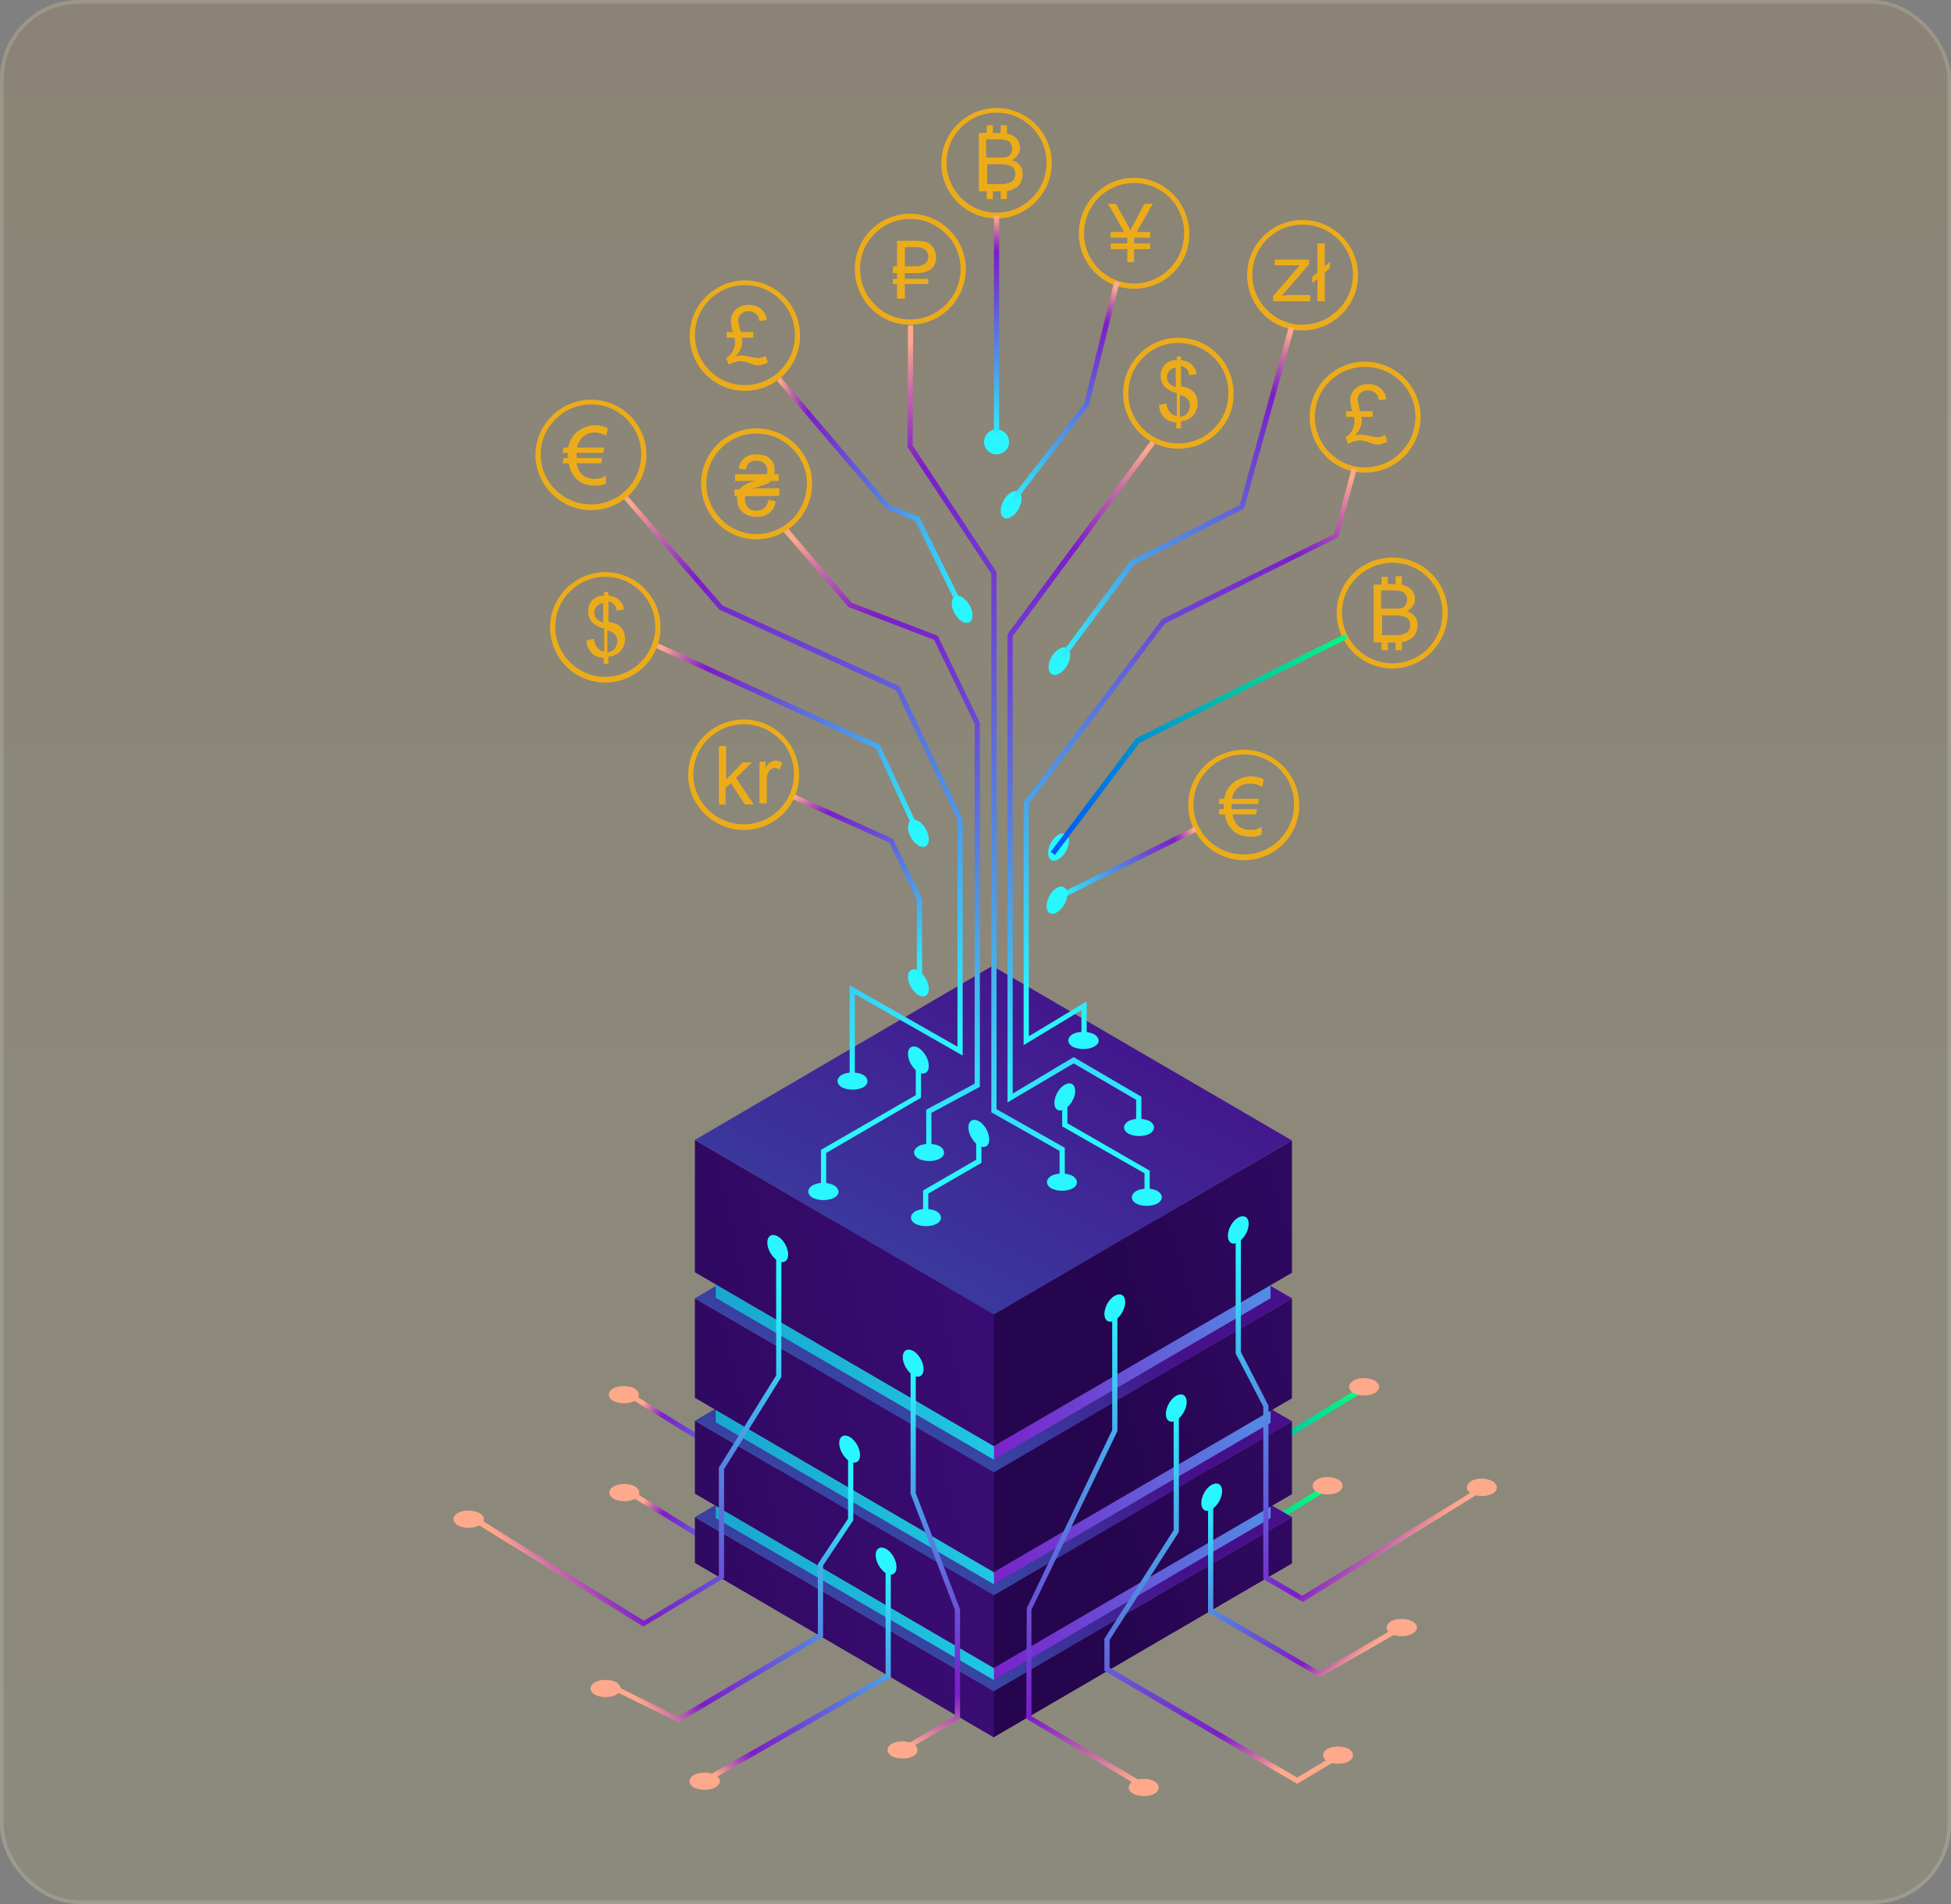 <svg width="542" height="529" viewBox="0 0 542 529" fill="none" xmlns="http://www.w3.org/2000/svg">
<rect x="0" y="0" width="542" height="529" fill="#808080" stroke="none"/>
<rect width="542" height="529" rx="22" fill="url(#paint0_linear_1246_1710)" fill-opacity="0.1"/>
<rect x="0.5" y="0.5" width="541" height="528" rx="21.5" stroke="white" stroke-opacity="0.15"/>
<path d="M329.238 417.01L318.383 410.642V362.736L310.567 347.973V313.672H312.015V347.539L319.83 362.446V409.773L329.238 415.273L377.288 385.748L378.157 387.051L329.238 417.01Z" fill="url(#paint1_linear_1246_1710)"/>
<path d="M381.92 387.051C380.328 387.919 377.723 387.919 375.986 387.051C374.394 386.038 374.394 384.591 375.986 383.578C377.578 382.564 380.183 382.709 381.92 383.578C383.512 384.591 383.512 386.038 381.92 387.051Z" fill="#FFA98C"/>
<path d="M319.107 444.509L308.252 438.141V390.235L300.437 375.472V341.171H301.884V375.038L309.699 389.945V437.272L319.107 442.772L367.157 413.247L368.026 414.55L319.107 444.509Z" fill="url(#paint2_linear_1246_1710)"/>
<path d="M371.789 414.55C370.197 415.418 367.592 415.418 365.855 414.55C364.263 413.537 364.263 412.089 365.855 411.076C367.447 410.063 370.052 410.208 371.789 411.076C373.381 412.089 373.381 413.537 371.789 414.55Z" fill="#FFA98C"/>
<path d="M221.848 417.444L221.413 417.155L175.1 388.498L175.823 387.34L221.848 415.707L242.834 403.116V373.301L258.754 347.684V313.672H260.201V348.118L244.281 373.735V403.984L221.848 417.444Z" fill="url(#paint3_linear_1246_1710)"/>
<path d="M176.258 389.222C174.666 390.09 172.061 390.09 170.324 389.222C168.732 388.209 168.732 386.761 170.324 385.748C171.916 384.88 174.521 384.88 176.258 385.748C177.85 386.761 177.85 388.353 176.258 389.222Z" fill="#FFA98C"/>
<path d="M221.992 444.509L221.703 444.364L175.244 415.708L175.968 414.405L221.992 442.917L242.978 430.326V400.511L258.898 374.749V340.882H260.346V375.183L244.425 400.945V431.049L221.992 444.509Z" fill="url(#paint4_linear_1246_1710)"/>
<path d="M176.402 416.432C174.81 417.3 172.205 417.3 170.468 416.432C168.876 415.418 168.876 413.971 170.468 412.958C172.06 412.09 174.666 412.09 176.402 412.958C177.994 413.971 177.994 415.418 176.402 416.432Z" fill="#FFA98C"/>
<path d="M275.978 469.836V482.718L358.908 434.377V421.496L275.978 469.836Z" fill="url(#paint5_linear_1246_1710)"/>
<path d="M276.122 469.836V482.718L193.047 434.233V421.496L276.122 469.836Z" fill="url(#paint6_linear_1246_1710)"/>
<path d="M193.047 421.497L276.122 469.837L358.908 421.497L275.688 373.157L193.047 421.497Z" fill="url(#paint7_linear_1246_1710)"/>
<path d="M275.978 453.193V466.798L352.974 421.787V408.327L275.978 453.193Z" fill="url(#paint8_linear_1246_1710)"/>
<path d="M276.122 453.193V466.798L198.836 421.786V408.182L276.122 453.193Z" fill="url(#paint9_linear_1246_1710)"/>
<path d="M275.978 443.206V463.469L358.908 415.129V394.866L275.978 443.206Z" fill="url(#paint10_linear_1246_1710)"/>
<path d="M276.122 443.206V463.469L193.047 414.984V394.721L276.122 443.206Z" fill="url(#paint11_linear_1246_1710)"/>
<path d="M193.047 394.722L276.122 443.206L358.908 394.866L275.688 346.382L193.047 394.722Z" fill="url(#paint12_linear_1246_1710)"/>
<path d="M275.978 426.562V440.167L352.974 395.3V381.696L275.978 426.562Z" fill="url(#paint13_linear_1246_1710)"/>
<path d="M276.122 426.562V440.167L198.836 395.156V381.551L276.122 426.562Z" fill="url(#paint14_linear_1246_1710)"/>
<path d="M275.978 409.05V436.838L358.908 388.498V360.71L275.978 409.05Z" fill="url(#paint15_linear_1246_1710)"/>
<path d="M276.122 409.05V436.838L193.047 388.353V360.71L276.122 409.05Z" fill="url(#paint16_linear_1246_1710)"/>
<path d="M193.047 360.71L276.122 409.05L358.908 360.71L275.688 312.37L193.047 360.71Z" fill="url(#paint17_linear_1246_1710)"/>
<path d="M275.978 392.117V405.577L352.974 360.71V347.25L275.978 392.117Z" fill="url(#paint18_linear_1246_1710)"/>
<path d="M276.122 392.116V405.576L198.836 360.565V347.105L276.122 392.116Z" fill="url(#paint19_linear_1246_1710)"/>
<path d="M275.978 365.197V401.814L358.908 353.618V316.857L275.978 365.197Z" fill="url(#paint20_linear_1246_1710)"/>
<path d="M276.122 365.197V401.813L193.047 353.473V316.712L276.122 365.197Z" fill="url(#paint21_linear_1246_1710)"/>
<path d="M193.047 316.712L276.122 365.197L358.908 316.857L275.688 268.372L193.047 316.712Z" fill="url(#paint22_linear_1246_1710)"/>
<path d="M218.953 348.552C218.953 350.434 217.651 351.158 216.059 350.289C214.467 349.276 213.164 347.105 213.164 345.224C213.164 343.342 214.467 342.618 216.059 343.487C217.651 344.355 218.953 346.671 218.953 348.552Z" fill="#2AF6FF"/>
<path d="M312.594 361.723C312.594 363.604 311.291 365.92 309.699 366.788C308.107 367.801 306.805 366.933 306.805 365.052C306.805 363.17 308.107 360.854 309.699 359.986C311.291 359.118 312.594 359.841 312.594 361.723Z" fill="#2AF6FF"/>
<path d="M339.514 414.26C339.514 416.142 338.211 418.458 336.619 419.326C335.027 420.339 333.725 419.471 333.725 417.589C333.725 415.708 335.027 413.392 336.619 412.524C338.211 411.655 339.514 412.379 339.514 414.26Z" fill="#2AF6FF"/>
<path d="M315.489 495.744L285.096 477.508L285.24 446.825L308.976 397.327V363.46H310.424V397.761L310.279 397.906L286.543 447.259V476.784L316.213 494.441L315.489 495.744Z" fill="url(#paint23_linear_1246_1710)"/>
<path d="M329.672 389.511C329.672 391.393 328.369 393.708 326.777 394.577C325.185 395.59 323.883 394.722 323.883 392.84C323.883 390.959 325.185 388.643 326.777 387.775C328.369 386.906 329.672 387.63 329.672 389.511Z" fill="#2AF6FF"/>
<path d="M360.355 495.599L306.805 464.192V455.219L306.949 455.074L326.054 425.115V391.248H327.501V425.549L327.356 425.839L308.252 455.653V463.324L360.355 493.862L370.052 488.073L370.776 489.375L360.355 495.599Z" fill="url(#paint24_linear_1246_1710)"/>
<path d="M178.718 451.891L178.428 451.746L131.97 423.089L132.838 421.787L178.862 450.299L199.704 437.707V407.748L215.624 382.13V348.263H217.071V382.565L201.151 408.182V438.431L178.718 451.891Z" fill="url(#paint25_linear_1246_1710)"/>
<path d="M133.128 423.812C131.536 424.681 128.931 424.681 127.194 423.812C125.602 422.799 125.602 421.352 127.194 420.339C128.786 419.47 131.391 419.47 133.128 420.339C134.865 421.352 134.865 422.799 133.128 423.812Z" fill="#FFA98C"/>
<path d="M238.926 404.274C238.926 406.155 237.623 406.879 236.031 406.011C234.439 404.997 233.137 402.826 233.137 400.945C233.137 399.063 234.439 398.34 236.031 399.208C237.623 400.077 238.926 402.392 238.926 404.274Z" fill="#2AF6FF"/>
<path d="M188.56 478.521L170.469 469.693L171.048 468.39L188.415 476.929L227.203 453.917V434.523L235.598 421.931V403.985H237.045V422.366L228.65 434.957V454.785L228.361 454.93L188.56 478.521Z" fill="url(#paint26_linear_1246_1710)"/>
<path d="M171.192 470.85C169.6 471.718 166.995 471.718 165.258 470.85C163.666 469.837 163.666 468.389 165.258 467.376C166.851 466.508 169.456 466.508 171.192 467.376C172.784 468.389 172.784 469.837 171.192 470.85Z" fill="#FFA98C"/>
<path d="M256.583 380.393C256.583 382.275 255.281 382.998 253.689 382.13C252.097 381.117 250.794 378.946 250.794 377.064C250.794 375.183 252.097 374.459 253.689 375.328C255.281 376.196 256.583 378.512 256.583 380.393Z" fill="#2AF6FF"/>
<path d="M249.057 435.391C249.057 437.272 247.754 437.996 246.162 437.128C244.57 436.115 243.268 433.944 243.268 432.062C243.268 430.181 244.57 429.457 246.162 430.325C247.754 431.194 249.057 433.509 249.057 435.391Z" fill="#2AF6FF"/>
<path d="M251.518 486.481L250.649 485.323L265.267 476.784V447.259L252.965 414.984V380.828H254.412V414.84L266.715 447.114V477.508L251.518 486.481Z" fill="url(#paint27_linear_1246_1710)"/>
<path d="M253.689 487.928C252.097 488.797 249.491 488.797 247.755 487.928C246.163 486.915 246.163 485.468 247.755 484.455C249.347 483.586 251.952 483.586 253.689 484.455C255.281 485.468 255.281 487.06 253.689 487.928Z" fill="#FFA98C"/>
<path d="M196.521 495.165L195.797 493.862L246.018 465.206V435.536H247.466V465.929L247.176 466.219L196.521 495.165Z" fill="url(#paint28_linear_1246_1710)"/>
<path d="M198.691 496.612C197.099 497.481 194.494 497.481 192.758 496.612C191.165 495.599 191.165 494.152 192.758 493.139C194.35 492.27 196.955 492.27 198.691 493.139C200.428 494.152 200.428 495.599 198.691 496.612Z" fill="#FFA98C"/>
<path d="M320.699 498.349C319.107 499.217 316.502 499.217 314.765 498.349C313.173 497.335 313.173 495.888 314.765 494.875C316.357 494.007 318.963 494.007 320.699 494.875C322.291 495.888 322.291 497.48 320.699 498.349Z" fill="#FFA98C"/>
<path d="M392.341 453.917C390.749 454.785 388.144 454.785 386.407 453.917C384.815 452.904 384.815 451.457 386.407 450.443C387.999 449.575 390.604 449.575 392.341 450.443C394.078 451.457 394.078 452.904 392.341 453.917Z" fill="#FFA98C"/>
<path d="M374.684 489.376C373.092 490.244 370.486 490.244 368.75 489.376C367.158 488.363 367.158 486.915 368.75 485.902C370.342 485.034 372.947 485.034 374.684 485.902C376.276 486.915 376.276 488.363 374.684 489.376Z" fill="#FFA98C"/>
<path d="M346.896 340.013C346.896 341.895 345.593 344.21 344.001 345.079C342.409 346.092 341.106 345.223 341.106 343.342C341.106 341.46 342.409 339.145 344.001 338.276C345.593 337.408 346.896 338.132 346.896 340.013Z" fill="#2AF6FF"/>
<path d="M361.948 445.088L350.948 438.72V390.814L343.277 376.052V341.751H344.725V375.618L352.395 390.525V437.852L361.803 443.352L409.998 413.826L410.722 414.984L361.948 445.088Z" fill="url(#paint29_linear_1246_1710)"/>
<path d="M414.629 414.984C413.037 415.852 410.432 415.852 408.695 414.984C407.103 413.971 407.103 412.523 408.695 411.51C410.287 410.497 412.892 410.642 414.629 411.51C416.221 412.523 416.221 414.115 414.629 414.984Z" fill="#FFA98C"/>
<path d="M389.012 453.193L388.288 451.89L366.579 464.337L337.054 447.114V417.589H335.606V447.983L366.289 465.785H367.013L389.012 453.193Z" fill="url(#paint30_linear_1246_1710)"/>
<path d="M295.805 328.724H294.358V319.751L275.398 309.041V159.389L252.097 124.22L252.241 90.353H253.689L253.544 123.786L276.846 158.955V308.173L295.805 318.883V328.724Z" fill="url(#paint31_linear_1246_1710)"/>
<path d="M317.081 312.804H315.633V305.567L298.266 295.436L279.885 306.291V176.323L280.029 176.033L319.686 122.483L320.844 123.351L281.332 176.757V303.83L298.266 293.699L317.081 304.699V312.804Z" fill="url(#paint32_linear_1246_1710)"/>
<path d="M237.478 300.212H236.031V273.727L265.99 290.805V227.702L248.912 191.809L199.848 169.376L199.704 169.231L172.35 137.535L173.363 136.667L200.717 168.218L249.925 190.651L267.438 227.558V293.265L237.478 276.187V300.212Z" fill="url(#paint33_linear_1246_1710)"/>
<path d="M254.122 231.175L243.412 208.018L182.336 180.085L182.915 178.783L244.425 206.861L255.425 230.596L254.122 231.175Z" fill="url(#paint34_linear_1246_1710)"/>
<path d="M258.755 319.751H257.307V308.317L270.767 301.08V201.071L259.478 177.77L235.742 168.652L217.217 147.232L218.375 146.218L236.611 167.494L260.491 176.612L272.214 200.782V301.949L258.755 309.185V319.751Z" fill="url(#paint35_linear_1246_1710)"/>
<path d="M267.438 171.257L254.268 144.772L246.308 141.443L215.914 105.839L216.927 104.826L247.176 140.285L255.426 143.614L268.741 170.679L267.438 171.257Z" fill="url(#paint36_linear_1246_1710)"/>
<path d="M276.846 126.246C278.764 126.246 280.319 124.691 280.319 122.773C280.319 120.854 278.764 119.299 276.846 119.299C274.927 119.299 273.372 120.854 273.372 122.773C273.372 124.691 274.927 126.246 276.846 126.246Z" fill="#2AF6FF"/>
<path d="M345.593 238.991C337.053 238.991 330.106 232.044 330.106 223.65C330.106 215.111 337.053 208.308 345.593 208.308C354.132 208.308 360.934 215.256 360.934 223.65C361.079 232.044 354.132 238.991 345.593 238.991ZM345.593 209.611C337.922 209.611 331.554 215.834 331.554 223.505C331.554 231.176 337.777 237.399 345.593 237.399C353.263 237.399 359.487 231.176 359.487 223.505C359.631 215.834 353.263 209.611 345.593 209.611Z" fill="#ECAC1A"/>
<path d="M206.651 230.597C198.112 230.597 191.165 223.65 191.165 215.255C191.165 206.716 198.112 199.914 206.651 199.914C215.19 199.914 221.993 206.861 221.993 215.255C222.137 223.65 215.19 230.597 206.651 230.597ZM206.651 201.216C198.981 201.216 192.612 207.44 192.612 215.11C192.612 222.781 198.836 229.005 206.651 229.005C214.322 229.005 220.545 222.781 220.545 215.11C220.69 207.44 214.322 201.216 206.651 201.216Z" fill="#ECAC1A"/>
<path d="M164.245 141.732C155.706 141.732 148.759 134.785 148.759 126.391C148.759 117.996 155.706 111.049 164.245 111.049C172.784 111.049 179.586 117.996 179.586 126.391C179.586 134.785 172.784 141.732 164.245 141.732ZM164.245 112.352C156.574 112.352 150.206 118.575 150.206 126.246C150.206 133.917 156.429 140.14 164.245 140.14C171.916 140.14 178.139 133.917 178.139 126.246C178.139 118.575 171.916 112.352 164.245 112.352Z" fill="#ECAC1A"/>
<path d="M210.125 149.837C201.586 149.837 194.783 142.89 194.783 134.351C194.783 125.812 201.73 119.009 210.125 119.009C218.664 119.009 225.611 125.956 225.611 134.351C225.611 142.89 218.664 149.837 210.125 149.837ZM210.125 120.457C202.454 120.457 196.231 126.68 196.231 134.351C196.231 142.022 202.454 148.39 210.125 148.39C217.795 148.39 224.164 142.166 224.164 134.351C224.164 126.68 217.795 120.457 210.125 120.457Z" fill="#ECAC1A"/>
<path d="M168.153 189.638C159.614 189.638 152.812 182.691 152.812 174.297C152.812 165.902 159.759 158.955 168.153 158.955C176.692 158.955 183.494 165.902 183.494 174.297C183.494 182.691 176.692 189.638 168.153 189.638ZM168.153 160.258C160.482 160.258 154.259 166.481 154.259 174.152C154.259 181.823 160.482 188.046 168.153 188.046C175.824 188.046 182.047 181.823 182.047 174.152C182.047 166.481 175.824 160.258 168.153 160.258Z" fill="#ECAC1A"/>
<path d="M206.941 108.589C198.402 108.589 191.6 101.642 191.6 93.248C191.6 84.853 198.547 77.906 206.941 77.906C215.48 77.906 222.282 84.853 222.282 93.248C222.282 101.642 215.48 108.589 206.941 108.589ZM206.941 79.209C199.27 79.209 193.047 85.432 193.047 93.103C193.047 100.773 199.27 106.997 206.941 106.997C214.612 106.997 220.835 100.773 220.835 93.103C220.835 85.432 214.612 79.209 206.941 79.209Z" fill="#ECAC1A"/>
<path d="M252.82 90.208C244.281 90.208 237.479 83.261 237.479 74.722C237.479 66.182 244.426 59.38 252.82 59.38C261.359 59.38 268.306 66.327 268.306 74.722C268.306 83.261 261.359 90.208 252.82 90.208ZM252.82 60.827C245.149 60.827 238.926 67.051 238.926 74.722C238.926 82.392 245.149 88.76 252.82 88.76C260.491 88.76 266.859 82.537 266.859 74.722C266.859 67.051 260.491 60.827 252.82 60.827Z" fill="#ECAC1A"/>
<path d="M276.845 60.683C268.306 60.683 261.504 53.736 261.504 45.341C261.504 36.947 268.451 30 276.845 30C285.384 30 292.187 36.947 292.187 45.341C292.187 53.736 285.24 60.683 276.845 60.683ZM276.845 31.303C269.175 31.303 262.951 37.526 262.951 45.197C262.951 52.867 269.175 59.091 276.845 59.091C284.516 59.091 290.74 52.867 290.74 45.197C290.74 37.526 284.516 31.303 276.845 31.303Z" fill="#ECAC1A"/>
<path d="M315.054 80.221C306.515 80.221 299.713 73.274 299.713 64.88C299.713 56.341 306.66 49.394 315.054 49.394C323.449 49.394 330.396 56.341 330.396 64.88C330.54 73.419 323.593 80.221 315.054 80.221ZM315.054 50.841C307.384 50.841 301.16 57.065 301.16 64.88C301.16 72.551 307.384 78.774 315.054 78.774C322.725 78.774 328.949 72.551 328.949 64.88C329.093 57.209 322.87 50.841 315.054 50.841Z" fill="#ECAC1A"/>
<path d="M327.356 124.654C318.817 124.654 312.015 117.707 312.015 109.313C312.015 100.773 318.962 93.826 327.356 93.826C335.895 93.826 342.698 100.773 342.698 109.313C342.842 117.707 335.895 124.654 327.356 124.654ZM327.356 95.274C319.685 95.274 313.462 101.497 313.462 109.313C313.462 116.983 319.685 123.207 327.356 123.207C335.027 123.207 341.25 116.983 341.25 109.313C341.395 101.497 335.027 95.274 327.356 95.274Z" fill="#ECAC1A"/>
<path d="M361.802 91.8C353.263 91.8 346.461 84.853 346.461 76.459C346.461 67.919 353.408 61.117 361.802 61.117C370.341 61.117 377.289 68.064 377.289 76.459C377.289 84.853 370.341 91.8 361.802 91.8ZM361.802 62.42C354.132 62.42 347.908 68.643 347.908 76.314C347.908 83.984 354.132 90.208 361.802 90.208C369.473 90.208 375.841 83.984 375.841 76.314C375.841 68.643 369.618 62.42 361.802 62.42Z" fill="#ECAC1A"/>
<path d="M379.171 131.312C370.631 131.312 363.829 124.365 363.829 115.826C363.829 107.286 370.776 100.484 379.171 100.484C387.71 100.484 394.657 107.431 394.657 115.826C394.657 124.365 387.71 131.312 379.171 131.312ZM379.171 101.931C371.5 101.931 365.276 108.155 365.276 115.826C365.276 123.496 371.5 129.864 379.171 129.864C386.841 129.864 393.209 123.641 393.209 115.826C393.209 108.155 386.986 101.931 379.171 101.931Z" fill="#ECAC1A"/>
<path d="M386.841 185.73C378.301 185.73 371.354 178.783 371.354 170.244C371.354 161.705 378.301 154.902 386.841 154.902C395.38 154.902 402.182 161.849 402.182 170.244C402.182 178.783 395.235 185.73 386.841 185.73ZM386.841 156.35C379.17 156.35 372.802 162.573 372.802 170.244C372.802 177.914 379.025 184.283 386.841 184.283C394.511 184.283 400.735 178.059 400.735 170.244C400.735 162.573 394.511 156.35 386.841 156.35Z" fill="#ECAC1A"/>
<path d="M297.977 330.171C296.385 331.04 293.779 331.04 292.043 330.171C290.451 329.158 290.451 327.711 292.043 326.698C293.635 325.829 296.24 325.829 297.977 326.698C299.569 327.711 299.569 329.303 297.977 330.171Z" fill="#2AF6FF"/>
<path d="M319.397 314.974C317.805 315.843 315.199 315.843 313.463 314.974C311.871 313.961 311.871 312.514 313.463 311.501C315.055 310.633 317.66 310.633 319.397 311.501C320.989 312.514 320.989 313.961 319.397 314.974Z" fill="#2AF6FF"/>
<path d="M284.371 290.371V222.926L284.516 222.637L322.725 172.126L322.869 171.981L370.631 148.39L375.551 130.009L376.854 130.443L371.788 149.258L323.593 173.283L285.818 223.36V287.91L301.884 278.213V289.068H300.436V280.674L284.371 290.371Z" fill="url(#paint37_linear_1246_1710)"/>
<path d="M295.082 249.556L294.503 248.254L331.843 229.728L332.422 231.031L295.082 249.556Z" fill="url(#paint38_linear_1246_1710)"/>
<path d="M303.91 290.805C302.318 291.673 299.713 291.673 297.976 290.805C296.384 289.792 296.384 288.344 297.976 287.331C299.568 286.463 302.173 286.463 303.91 287.331C305.647 288.344 305.647 289.936 303.91 290.805Z" fill="#2AF6FF"/>
<path d="M239.795 302.094C238.203 302.962 235.598 302.962 233.861 302.094C232.269 301.08 232.269 299.633 233.861 298.62C235.453 297.752 238.058 297.752 239.795 298.62C241.387 299.633 241.387 301.225 239.795 302.094Z" fill="#2AF6FF"/>
<path d="M261.07 321.922C259.478 322.79 256.873 322.79 255.136 321.922C253.544 320.909 253.544 319.462 255.136 318.448C256.728 317.58 259.334 317.58 261.07 318.448C262.662 319.462 262.662 321.054 261.07 321.922Z" fill="#2AF6FF"/>
<path d="M257.886 337.842H256.438V330.75L271.201 322.211V311.935H272.648V323.079L257.886 331.618V337.842Z" fill="#2AF6FF"/>
<path d="M260.201 340.013C258.609 340.882 256.004 340.882 254.267 340.013C252.675 339 252.675 337.553 254.267 336.54C255.859 335.672 258.464 335.672 260.201 336.54C261.793 337.553 261.793 339.145 260.201 340.013Z" fill="#2AF6FF"/>
<path d="M274.82 316.567C274.82 318.448 273.517 319.172 271.925 318.303C270.333 317.29 269.03 315.119 269.03 313.238C269.03 311.356 270.333 310.633 271.925 311.501C273.517 312.369 274.82 314.685 274.82 316.567Z" fill="#2AF6FF"/>
<path d="M319.397 332.197H317.949V325.974L295.082 312.948V301.804H296.529V312.08L319.397 325.25V332.197Z" fill="#2AF6FF"/>
<path d="M315.633 334.369C317.226 335.237 319.831 335.237 321.567 334.369C323.159 333.356 323.159 331.908 321.567 330.895C319.975 330.027 317.37 330.027 315.633 330.895C314.041 331.908 314.041 333.501 315.633 334.369Z" fill="#2AF6FF"/>
<path d="M292.911 306.436C292.911 308.317 294.214 309.041 295.806 308.172C297.398 307.159 298.7 304.988 298.7 303.107C298.7 301.225 297.398 300.502 295.806 301.37C294.214 302.238 292.911 304.554 292.911 306.436Z" fill="#2AF6FF"/>
<path d="M229.519 330.606H228.071V319.462L254.412 304.265V296.305H255.86V304.989L229.519 320.33V330.606Z" fill="#2AF6FF"/>
<path d="M231.69 332.777C230.097 333.645 227.492 333.645 225.756 332.777C224.164 331.764 224.164 330.316 225.756 329.303C227.348 328.435 229.953 328.435 231.69 329.303C233.282 330.316 233.426 331.908 231.69 332.777Z" fill="#2AF6FF"/>
<path d="M258.03 296.16C258.03 298.041 256.728 298.765 255.136 297.896C253.544 296.883 252.241 294.712 252.241 292.831C252.241 290.949 253.544 290.226 255.136 291.094C256.728 292.107 258.03 294.278 258.03 296.16Z" fill="#2AF6FF"/>
<path d="M258.03 274.74C258.03 276.621 256.728 277.345 255.136 276.476C253.544 275.463 252.241 273.292 252.241 271.411C252.241 269.529 253.544 268.806 255.136 269.674C256.728 270.687 258.03 272.858 258.03 274.74Z" fill="#2AF6FF"/>
<path d="M258.03 233.202C258.03 235.083 256.728 235.807 255.136 234.938C253.544 233.925 252.241 231.754 252.241 229.873C252.241 227.991 253.544 227.268 255.136 228.136C256.728 229.004 258.03 231.32 258.03 233.202Z" fill="#2AF6FF"/>
<path d="M270.188 170.967C270.188 172.849 268.885 173.573 267.293 172.704C265.701 171.691 264.398 169.52 264.398 167.639C264.398 165.757 265.701 165.033 267.293 165.902C268.885 166.915 270.188 169.086 270.188 170.967Z" fill="#2AF6FF"/>
<path d="M296.963 233.636C296.963 235.518 295.66 237.833 294.068 238.702C292.476 239.715 291.174 238.846 291.174 236.965C291.174 235.083 292.476 232.768 294.068 231.899C295.516 231.031 296.963 231.755 296.963 233.636Z" fill="#2AF6FF"/>
<path d="M296.529 248.399C296.529 250.28 295.227 252.596 293.635 253.464C292.043 254.478 290.74 253.609 290.74 251.728C290.74 249.846 292.043 247.531 293.635 246.662C295.227 245.794 296.529 246.662 296.529 248.399Z" fill="#2AF6FF"/>
<path d="M296.427 184.924C297.597 182.923 297.594 180.745 296.421 180.059C295.248 179.373 293.349 180.439 292.179 182.44C291.009 184.442 291.012 186.62 292.185 187.306C293.358 187.992 295.257 186.925 296.427 184.924Z" fill="#2AF6FF"/>
<path d="M283.792 138.548C283.792 140.429 282.49 142.745 280.898 143.613C279.306 144.626 278.003 143.758 278.003 141.876C278.003 139.995 279.306 137.679 280.898 136.811C282.345 135.942 283.792 136.666 283.792 138.548Z" fill="#2AF6FF"/>
<path d="M294.358 184.717L293.2 183.849L314.041 155.771L314.331 155.626L344.435 140.285L358.04 90.787L359.487 91.221L345.593 141.298L345.303 141.443L315.055 156.929L294.358 184.717Z" fill="url(#paint39_linear_1246_1710)"/>
<path d="M280.319 141.587L279.161 140.719L301.16 112.207L309.555 78.195L311.002 78.484L302.463 112.786L302.318 112.93L280.319 141.587Z" fill="url(#paint40_linear_1246_1710)"/>
<path d="M293.055 237.544L291.897 236.675L315.489 205.269L315.633 205.124L373.526 176.178L374.249 177.48L316.502 206.426L293.055 237.544Z" fill="url(#paint41_linear_1246_1710)"/>
<path d="M256.149 272.134H254.702V249.99L247.031 234.07L220.256 222.057L220.835 220.755L248.044 233.057L256.149 249.556V272.134Z" fill="url(#paint42_linear_1246_1710)"/>
<path d="M277.569 59.959H276.122V120.312H277.569V59.959Z" fill="url(#paint43_linear_1246_1710)"/>
<path d="M347.33 217.715C346.027 217.715 345.014 218.005 344.29 218.584C343.856 218.873 343.277 219.452 342.988 220.031C342.553 220.755 342.264 221.334 342.264 221.913H349.79L349.5 223.36H342.119C342.119 223.505 342.119 223.649 342.119 223.794C342.119 224.373 342.119 224.662 342.119 224.807H349.211L348.922 226.254H342.409C342.698 227.991 343.422 229.149 344.58 229.873C345.448 230.307 346.316 230.596 347.33 230.596C348.632 230.596 349.79 230.307 350.514 229.583V231.899C349.645 232.333 348.632 232.478 347.474 232.478C344.145 232.478 341.974 231.031 340.817 228.281C340.527 227.702 340.382 226.978 340.238 226.254H338.501L338.79 224.807H339.948C339.948 224.518 339.948 224.228 339.948 223.794C339.948 223.649 339.948 223.505 339.948 223.36H338.501L338.79 221.913H340.093C340.527 219.452 341.685 217.86 343.711 216.702C344.869 216.123 346.172 215.689 347.619 215.689C348.922 215.689 350.079 215.979 351.093 216.557L350.658 218.584C349.5 218.005 348.487 217.715 347.33 217.715Z" fill="#ECAC1A"/>
<path d="M385.539 160.113V162.284H387.71V160.113H389.446V162.428C389.881 162.573 390.315 162.573 390.749 162.863C391.473 163.152 392.051 163.731 392.486 164.31C392.92 165.034 393.065 165.757 393.065 166.481C393.065 167.204 392.92 167.783 392.486 168.362C392.051 168.941 391.617 169.52 390.749 169.81C391.762 170.099 392.486 170.533 393.065 171.257C393.644 171.981 393.788 172.704 393.788 173.717C393.788 174.441 393.643 175.165 393.354 175.888C393.065 176.467 392.63 177.046 392.196 177.336C391.762 177.625 391.183 177.915 390.459 178.204C390.17 178.349 389.881 178.349 389.446 178.349V180.664H387.71V178.493H385.539V180.664H383.802V178.493H381.631V162.428H383.802V160.257H385.539V160.113ZM383.802 169.086H387.275C388.289 169.086 388.867 169.086 389.302 168.941C389.88 168.796 390.315 168.507 390.459 168.073C390.749 167.639 390.894 167.204 390.894 166.626C390.894 166.047 390.749 165.612 390.459 165.178C390.17 164.744 389.88 164.455 389.302 164.31C388.867 164.165 387.999 164.02 386.841 164.02H383.657V169.086H383.802ZM383.802 176.467H387.854C388.578 176.467 389.012 176.467 389.302 176.323C389.736 176.178 390.17 176.033 390.604 175.888C390.894 175.744 391.183 175.454 391.473 175.02C391.617 174.586 391.762 174.152 391.762 173.717C391.762 173.138 391.617 172.56 391.328 172.125C391.038 171.691 390.604 171.402 390.025 171.257C389.446 171.112 388.723 170.967 387.71 170.967H383.947V176.467H383.802Z" fill="#ECAC1A"/>
<path d="M377.868 114.233H381.341V115.825H378.157C378.302 116.115 378.302 116.404 378.302 116.838C378.302 117.417 378.157 118.141 377.868 118.865C377.578 119.588 377 120.312 376.421 121.036C377 120.891 377.578 120.746 378.013 120.746C378.592 120.746 379.315 120.891 380.039 121.036C381.341 121.325 382.21 121.47 382.644 121.47C383.223 121.47 383.947 121.325 384.815 120.891L385.394 122.772C384.67 123.062 384.236 123.207 383.802 123.351C383.368 123.496 383.078 123.496 382.644 123.496C382.355 123.496 382.065 123.496 381.776 123.351C381.631 123.351 381.052 123.207 380.328 122.917C379.605 122.628 379.026 122.483 378.881 122.483C378.592 122.483 378.157 122.338 377.868 122.338C377.289 122.338 376.71 122.483 376.131 122.628C375.552 122.772 374.973 123.062 374.539 123.351L373.815 121.47C374.539 121.036 375.118 120.457 375.552 119.733C375.986 119.009 376.276 118.141 376.276 117.128C376.276 116.694 376.276 116.259 376.131 115.825H373.96V114.233H375.697C375.408 113.365 375.263 112.786 375.263 112.496C375.263 112.062 375.118 111.773 375.118 111.339C375.118 109.747 375.697 108.589 376.855 107.72C377.723 106.997 378.881 106.707 380.184 106.707C381.486 106.707 382.644 107.141 383.512 107.865C384.381 108.589 384.96 109.602 385.104 110.904L383.078 111.194C382.933 110.325 382.644 109.602 382.065 109.168C381.486 108.733 380.907 108.444 380.039 108.444C379.171 108.444 378.592 108.733 378.013 109.168C377.434 109.602 377.144 110.325 377.144 111.049C377.289 111.773 377.434 112.931 377.868 114.233Z" fill="#ECAC1A"/>
<path d="M326.778 119.443V117.417C325.765 117.272 325.041 117.127 324.318 116.693C323.739 116.404 323.16 115.825 322.726 115.101C322.291 114.378 322.002 113.509 322.002 112.496L324.028 112.062C324.173 113.075 324.462 113.943 324.897 114.378C325.475 115.101 326.054 115.535 326.923 115.535V109.167C326.054 109.022 325.331 108.733 324.462 108.154C323.883 107.865 323.305 107.286 323.015 106.707C322.726 106.128 322.436 105.404 322.436 104.536C322.436 103.089 322.87 101.931 323.883 101.062C324.607 100.483 325.476 100.049 326.923 100.049V99.036H328.081V100.049C329.239 100.194 330.107 100.483 330.831 101.062C331.699 101.786 332.278 102.799 332.423 103.957L330.396 104.246C330.252 103.523 330.107 102.944 329.673 102.51C329.238 102.075 328.804 101.786 328.081 101.641V107.286C329.094 107.575 329.673 107.72 330.107 107.865C330.686 108.154 331.265 108.444 331.554 108.878C331.988 109.312 332.278 109.746 332.423 110.325C332.567 110.904 332.712 111.483 332.712 112.062C332.712 113.364 332.278 114.522 331.409 115.535C330.541 116.404 329.383 116.983 328.081 116.983V119.009H326.778V119.443ZM326.778 102.075C326.054 102.22 325.331 102.51 324.897 102.944C324.462 103.378 324.173 104.102 324.173 104.681C324.173 105.404 324.318 105.983 324.752 106.417C325.186 106.852 325.765 107.286 326.633 107.575V102.075H326.778ZM327.936 115.825C328.66 115.68 329.383 115.391 329.817 114.812C330.252 114.233 330.541 113.509 330.541 112.641C330.541 111.917 330.396 111.338 329.962 110.904C329.673 110.47 328.949 110.036 327.791 109.746V115.825H327.936Z" fill="#ECAC1A"/>
<path d="M313.173 72.84V69.222H308.542V67.63H313.173V66.038H308.542V64.446H312.305L307.818 56.63H309.989L313.173 62.275C313.463 62.854 313.752 63.433 314.042 64.011C314.186 63.577 314.476 62.998 314.91 62.275L317.95 56.63H320.265L315.779 64.446H319.542V66.038H315.055V67.63H319.542V69.222H315.055V72.84H313.173Z" fill="#ECAC1A"/>
<path d="M165.403 120.167C164.101 120.167 163.088 120.456 162.364 121.035C161.93 121.325 161.351 121.904 161.061 122.483C160.627 123.206 160.338 123.785 160.338 124.364H167.864L167.574 125.811H160.193C160.193 125.956 160.193 126.101 160.193 126.246C160.193 126.825 160.193 127.114 160.193 127.259H167.285L166.995 128.706H160.193C160.482 130.443 161.206 131.601 162.364 132.324C163.232 132.759 164.101 133.048 165.114 133.048C166.416 133.048 167.574 132.759 168.298 132.035V134.351C167.429 134.785 166.416 134.929 165.258 134.929C161.93 134.929 159.759 133.482 158.601 130.732C158.311 130.153 158.167 129.43 158.022 128.706H156.285L156.575 127.259H157.732C157.732 126.969 157.732 126.68 157.732 126.246C157.732 126.101 157.732 125.956 157.732 125.811H156.285L156.575 124.364H157.877C158.311 121.904 159.469 120.312 161.495 119.154C162.653 118.575 163.956 118.141 165.403 118.141C166.706 118.141 167.864 118.43 168.877 119.009L168.443 121.035C167.429 120.601 166.416 120.167 165.403 120.167Z" fill="#ECAC1A"/>
<path d="M275.833 34.776V36.947H278.003V34.776H279.74V37.092C280.174 37.236 280.609 37.236 281.043 37.526C281.766 37.815 282.345 38.394 282.78 38.973C283.214 39.697 283.359 40.42 283.359 41.144C283.359 41.868 283.214 42.447 282.78 43.025C282.345 43.604 281.911 44.183 281.043 44.473C282.056 44.762 282.78 45.196 283.359 45.92C283.937 46.644 284.082 47.367 284.082 48.38C284.082 49.104 283.937 49.828 283.648 50.551C283.358 51.13 282.924 51.709 282.49 51.999C282.056 52.288 281.477 52.578 280.753 52.867C280.464 53.012 280.174 53.012 279.74 53.012V55.328H278.003V53.157H275.833V55.328H274.096V53.157H271.925V36.947H274.096V34.776H275.833ZM274.096 43.749H277.569C278.582 43.749 279.161 43.749 279.596 43.604C280.174 43.46 280.609 43.17 280.753 42.736C281.043 42.302 281.188 41.868 281.188 41.289C281.188 40.71 281.043 40.276 280.753 39.841C280.464 39.407 280.174 39.118 279.596 38.973C279.161 38.828 278.293 38.684 277.135 38.684H273.951V43.749H274.096ZM274.096 51.13H278.148C278.872 51.13 279.306 51.13 279.596 50.986C280.03 50.841 280.464 50.696 280.898 50.551C281.188 50.407 281.477 50.117 281.766 49.683C281.911 49.249 282.056 48.815 282.056 48.38C282.056 47.801 281.911 47.223 281.622 46.788C281.332 46.354 280.898 46.065 280.319 45.92C279.74 45.775 279.017 45.631 278.003 45.631H274.24V51.13H274.096Z" fill="#ECAC1A"/>
<path d="M205.783 92.234H209.256V93.826H206.072C206.217 94.115 206.217 94.405 206.217 94.839C206.217 95.418 206.072 96.142 205.783 96.865C205.493 97.589 204.915 98.312 204.336 99.036C204.915 98.891 205.493 98.747 205.928 98.747C206.507 98.747 207.23 98.891 207.954 99.036C209.256 99.326 210.125 99.47 210.559 99.47C211.138 99.47 211.862 99.326 212.73 98.891L213.309 100.773C212.585 101.062 212.151 101.207 211.717 101.352C211.283 101.497 210.993 101.497 210.559 101.497C210.27 101.497 209.98 101.497 209.691 101.352C209.546 101.352 208.967 101.207 208.243 100.918C207.52 100.628 206.941 100.483 206.796 100.483C206.507 100.483 206.072 100.339 205.783 100.339C205.204 100.339 204.625 100.483 204.046 100.628C203.467 100.773 202.888 101.062 202.454 101.352L201.73 99.47C202.454 99.036 203.033 98.457 203.467 97.734C203.901 97.01 204.191 96.141 204.191 95.128C204.191 94.694 204.191 94.26 204.046 93.826H201.875V92.234H203.612C203.322 91.365 203.178 90.787 203.178 90.497C203.178 90.063 203.033 89.773 203.033 89.339C203.033 87.747 203.612 86.589 204.77 85.721C205.638 84.997 206.796 84.708 208.099 84.708C209.401 84.708 210.559 85.142 211.427 85.866C212.296 86.589 212.875 87.602 213.019 88.905L210.993 89.195C210.848 88.326 210.559 87.602 209.98 87.168C209.401 86.734 208.822 86.445 207.954 86.445C207.085 86.445 206.507 86.734 205.928 87.168C205.349 87.747 205.059 88.326 205.059 89.05C205.204 89.918 205.349 90.931 205.783 92.234Z" fill="#ECAC1A"/>
<path d="M167.719 184.862V182.835C166.706 182.691 165.983 182.546 165.259 182.112C164.68 181.822 164.101 181.243 163.667 180.52C163.233 179.796 162.943 178.928 162.943 177.915L164.97 177.48C165.114 178.493 165.404 179.362 165.838 179.796C166.417 180.52 166.996 180.954 167.864 180.954V174.586C166.996 174.441 166.272 174.152 165.404 173.573C164.825 173.283 164.246 172.704 163.956 172.125C163.667 171.546 163.378 170.823 163.378 169.954C163.378 168.507 163.812 167.349 164.825 166.481C165.549 165.902 166.417 165.468 167.864 165.468V164.455H169.022V165.468C170.18 165.612 171.048 165.902 171.772 166.481C172.64 167.204 173.219 168.218 173.364 169.375L171.338 169.665C171.193 168.941 171.048 168.362 170.614 167.928C170.18 167.494 169.746 167.204 169.022 167.06V172.704C170.035 172.994 170.614 173.138 171.048 173.283C171.627 173.573 172.206 173.862 172.496 174.296C172.93 174.73 173.219 175.165 173.364 175.744C173.509 176.323 173.653 176.901 173.653 177.48C173.653 178.783 173.219 179.941 172.351 180.954C171.482 181.822 170.325 182.401 169.022 182.401V184.427H167.719V184.862ZM167.719 167.494C166.996 167.639 166.272 167.928 165.838 168.362C165.404 168.797 165.114 169.52 165.114 170.099C165.114 170.823 165.259 171.402 165.693 171.836C166.127 172.27 166.706 172.704 167.575 172.994V167.494H167.719ZM168.877 181.243C169.601 181.099 170.325 180.809 170.759 180.23C171.193 179.651 171.482 178.928 171.482 178.059C171.482 177.336 171.338 176.757 170.904 176.323C170.614 175.888 169.89 175.454 168.733 175.165V181.243H168.877Z" fill="#ECAC1A"/>
<path d="M353.698 83.84V82.248L361.079 73.709C360.211 73.709 359.487 73.709 358.909 73.709H354.132V72.117H363.685V73.419L357.317 80.801L356.159 82.103C357.027 82.103 357.895 81.959 358.619 81.959H363.974V83.695H353.698V83.84Z" fill="#ECAC1A"/>
<path d="M366 77.472L364.553 78.629V76.893L366 75.735V67.63H368.026V73.998L369.474 72.696V74.432L368.026 75.735V83.695H366V77.472Z" fill="#ECAC1A"/>
<path d="M251.374 75.879V77.472H257.887V78.919H251.374V82.971H249.203V78.919H248.045V77.472H249.203V75.879H248.045V73.998H249.203V66.906H254.268C255.716 66.906 256.873 67.051 257.597 67.34C258.321 67.63 258.9 68.209 259.334 68.933C259.768 69.656 260.058 70.525 260.058 71.393C260.058 72.261 259.913 72.985 259.623 73.564C259.334 74.143 258.9 74.577 258.321 75.011C257.742 75.301 257.163 75.59 256.439 75.735C255.716 75.879 254.992 75.879 254.268 75.879H251.374ZM254.124 73.998C254.558 73.998 255.137 73.998 255.571 73.853C256.005 73.709 256.439 73.564 256.729 73.419C257.018 73.274 257.308 72.985 257.597 72.551C257.742 72.261 257.887 71.682 257.887 71.248C257.887 70.814 257.742 70.38 257.597 70.09C257.452 69.801 257.163 69.511 256.873 69.222C256.584 69.077 256.15 68.933 255.716 68.788C255.281 68.643 254.847 68.643 254.413 68.643H251.374V73.998H254.124Z" fill="#ECAC1A"/>
<path d="M216.493 137.824H207.085C207.085 138.114 206.941 138.403 206.941 138.693C206.941 139.561 207.23 140.285 207.664 140.864C208.243 141.587 209.111 141.877 210.125 141.877C211.138 141.877 212.006 141.587 212.585 140.864C213.019 140.285 213.453 139.706 213.453 138.837L215.48 139.272C215.335 140.574 214.756 141.587 213.888 142.456C212.874 143.179 211.717 143.614 210.125 143.614C209.401 143.614 208.677 143.469 207.809 143.179C207.085 142.89 206.506 142.6 206.072 142.022C205.204 141.153 204.77 139.995 204.77 138.548C204.77 138.258 204.77 138.114 204.77 137.824H204.046V135.943H205.493C205.927 135.364 206.651 134.785 207.519 134.351C207.664 134.206 208.388 134.061 209.835 133.627H204.191V131.746H213.019C213.164 131.456 213.164 131.022 213.164 130.588C213.164 129.864 212.874 129.285 212.44 128.851C211.861 128.272 211.138 127.983 210.125 127.983C209.111 127.983 208.388 128.272 207.954 128.706C207.519 129.14 207.375 129.719 207.23 130.443L205.204 130.154C205.349 128.851 205.927 127.983 206.796 127.259C207.664 126.535 208.677 126.246 209.98 126.246C211.572 126.246 212.874 126.535 213.743 127.259C214.756 128.127 215.19 129.285 215.19 130.733C215.19 131.022 215.19 131.311 215.045 131.746H216.348V133.627H214.177C213.888 133.917 213.598 134.206 213.164 134.351C212.585 134.64 211.427 135.074 209.546 135.509C209.401 135.509 209.112 135.653 208.967 135.653H216.493V137.824Z" fill="#ECAC1A"/>
<path d="M199.704 223.36V207.295H201.73V216.558L206.362 211.782H208.967L204.48 216.124L209.401 223.505H206.941L203.033 217.571L201.586 218.873V223.505H199.704V223.36Z" fill="#ECAC1A"/>
<path d="M210.993 223.36V211.637H212.73V213.373C213.164 212.505 213.598 211.926 214.033 211.781C214.467 211.492 214.901 211.347 215.335 211.347C216.059 211.347 216.638 211.492 217.361 211.926L216.638 213.808C216.203 213.518 215.625 213.373 215.19 213.373C214.756 213.373 214.322 213.518 214.033 213.808C213.743 214.097 213.454 214.387 213.309 214.821C213.019 215.544 213.019 216.268 213.019 217.136V223.215H210.993V223.36Z" fill="#ECAC1A"/>
<defs>
<linearGradient id="paint0_linear_1246_1710" x1="271" y1="0" x2="271" y2="529" gradientUnits="userSpaceOnUse">
<stop stop-color="#ECAC1A"/>
<stop offset="1" stop-color="#FFE864"/>
</linearGradient>
<linearGradient id="paint1_linear_1246_1710" x1="366.669" y1="353.262" x2="300.334" y2="370.389" gradientUnits="userSpaceOnUse">
<stop stop-color="#00F981"/>
<stop offset="1" stop-color="#0056FB"/>
</linearGradient>
<linearGradient id="paint2_linear_1246_1710" x1="356.538" y1="380.761" x2="290.203" y2="397.888" gradientUnits="userSpaceOnUse">
<stop stop-color="#00F981"/>
<stop offset="1" stop-color="#0056FB"/>
</linearGradient>
<linearGradient id="paint3_linear_1246_1710" x1="208.128" y1="344.721" x2="245.758" y2="370.049" gradientUnits="userSpaceOnUse">
<stop offset="0.015" stop-color="#FFA98C"/>
<stop offset="0.075" stop-color="#C46AA7"/>
<stop offset="0.133" stop-color="#9033C0"/>
<stop offset="0.162" stop-color="#7C1DC9"/>
<stop offset="0.32" stop-color="#6E41D2"/>
<stop offset="0.67" stop-color="#4C9BE8"/>
<stop offset="1" stop-color="#2AF6FF"/>
</linearGradient>
<linearGradient id="paint4_linear_1246_1710" x1="208.309" y1="371.858" x2="245.939" y2="397.186" gradientUnits="userSpaceOnUse">
<stop offset="0.015" stop-color="#FFA98C"/>
<stop offset="0.075" stop-color="#C46AA7"/>
<stop offset="0.133" stop-color="#9033C0"/>
<stop offset="0.162" stop-color="#7C1DC9"/>
<stop offset="0.32" stop-color="#6E41D2"/>
<stop offset="0.67" stop-color="#4C9BE8"/>
<stop offset="1" stop-color="#2AF6FF"/>
</linearGradient>
<linearGradient id="paint5_linear_1246_1710" x1="303.918" y1="456.181" x2="481.996" y2="402.858" gradientUnits="userSpaceOnUse">
<stop stop-color="#25054D"/>
<stop offset="1" stop-color="#45108A"/>
</linearGradient>
<linearGradient id="paint6_linear_1246_1710" x1="119.999" y1="477.764" x2="354.198" y2="425.265" gradientUnits="userSpaceOnUse">
<stop stop-color="#25054D"/>
<stop offset="1" stop-color="#45108A"/>
</linearGradient>
<linearGradient id="paint7_linear_1246_1710" x1="349.409" y1="281.494" x2="256.529" y2="458.503" gradientUnits="userSpaceOnUse">
<stop offset="0.737" stop-color="#45108A"/>
<stop offset="1" stop-color="#3746A3"/>
</linearGradient>
<linearGradient id="paint8_linear_1246_1710" x1="262.359" y1="453.138" x2="428.68" y2="403.336" gradientUnits="userSpaceOnUse">
<stop offset="0.03" stop-color="#7C1DC9"/>
<stop offset="0.214" stop-color="#6E41D2"/>
<stop offset="0.618" stop-color="#4C9BE8"/>
<stop offset="1" stop-color="#2AF6FF"/>
</linearGradient>
<linearGradient id="paint9_linear_1246_1710" x1="130.489" y1="461.467" x2="349.234" y2="412.431" gradientUnits="userSpaceOnUse">
<stop offset="0.035" stop-color="#138BBD"/>
<stop offset="0.226" stop-color="#169AC7"/>
<stop offset="0.595" stop-color="#1FC3DF"/>
<stop offset="1" stop-color="#2AF6FF"/>
</linearGradient>
<linearGradient id="paint10_linear_1246_1710" x1="303.619" y1="433.288" x2="485.632" y2="378.787" gradientUnits="userSpaceOnUse">
<stop stop-color="#25054D"/>
<stop offset="1" stop-color="#45108A"/>
</linearGradient>
<linearGradient id="paint11_linear_1246_1710" x1="117.448" y1="455.353" x2="356.863" y2="401.684" gradientUnits="userSpaceOnUse">
<stop stop-color="#25054D"/>
<stop offset="1" stop-color="#45108A"/>
</linearGradient>
<linearGradient id="paint12_linear_1246_1710" x1="349.409" y1="254.78" x2="256.529" y2="431.789" gradientUnits="userSpaceOnUse">
<stop offset="0.737" stop-color="#45108A"/>
<stop offset="1" stop-color="#3746A3"/>
</linearGradient>
<linearGradient id="paint13_linear_1246_1710" x1="262.359" y1="426.523" x2="428.68" y2="376.721" gradientUnits="userSpaceOnUse">
<stop offset="0.03" stop-color="#7C1DC9"/>
<stop offset="0.214" stop-color="#6E41D2"/>
<stop offset="0.618" stop-color="#4C9BE8"/>
<stop offset="1" stop-color="#2AF6FF"/>
</linearGradient>
<linearGradient id="paint14_linear_1246_1710" x1="130.489" y1="434.851" x2="349.234" y2="385.816" gradientUnits="userSpaceOnUse">
<stop offset="0.035" stop-color="#138BBD"/>
<stop offset="0.226" stop-color="#169AC7"/>
<stop offset="0.595" stop-color="#1FC3DF"/>
<stop offset="1" stop-color="#2AF6FF"/>
</linearGradient>
<linearGradient id="paint15_linear_1246_1710" x1="303.32" y1="403.031" x2="489.268" y2="347.352" gradientUnits="userSpaceOnUse">
<stop stop-color="#25054D"/>
<stop offset="1" stop-color="#45108A"/>
</linearGradient>
<linearGradient id="paint16_linear_1246_1710" x1="114.896" y1="425.58" x2="359.528" y2="370.741" gradientUnits="userSpaceOnUse">
<stop stop-color="#25054D"/>
<stop offset="1" stop-color="#45108A"/>
</linearGradient>
<linearGradient id="paint17_linear_1246_1710" x1="349.409" y1="220.703" x2="256.529" y2="397.712" gradientUnits="userSpaceOnUse">
<stop offset="0.737" stop-color="#45108A"/>
<stop offset="1" stop-color="#3746A3"/>
</linearGradient>
<linearGradient id="paint18_linear_1246_1710" x1="262.359" y1="392.049" x2="428.68" y2="342.247" gradientUnits="userSpaceOnUse">
<stop offset="0.03" stop-color="#7C1DC9"/>
<stop offset="0.214" stop-color="#6E41D2"/>
<stop offset="0.618" stop-color="#4C9BE8"/>
<stop offset="1" stop-color="#2AF6FF"/>
</linearGradient>
<linearGradient id="paint19_linear_1246_1710" x1="130.489" y1="400.377" x2="349.234" y2="351.341" gradientUnits="userSpaceOnUse">
<stop offset="0.035" stop-color="#138BBD"/>
<stop offset="0.226" stop-color="#169AC7"/>
<stop offset="0.595" stop-color="#1FC3DF"/>
<stop offset="1" stop-color="#2AF6FF"/>
</linearGradient>
<linearGradient id="paint20_linear_1246_1710" x1="302.961" y1="363.696" x2="493.631" y2="306.603" gradientUnits="userSpaceOnUse">
<stop stop-color="#25054D"/>
<stop offset="1" stop-color="#45108A"/>
</linearGradient>
<linearGradient id="paint21_linear_1246_1710" x1="111.834" y1="386.823" x2="362.725" y2="330.582" gradientUnits="userSpaceOnUse">
<stop stop-color="#25054D"/>
<stop offset="1" stop-color="#45108A"/>
</linearGradient>
<linearGradient id="paint22_linear_1246_1710" x1="312.709" y1="246.725" x2="240.561" y2="384.223" gradientUnits="userSpaceOnUse">
<stop offset="0.136" stop-color="#45108A"/>
<stop offset="1" stop-color="#3746A3"/>
</linearGradient>
<linearGradient id="paint23_linear_1246_1710" x1="302.772" y1="497.596" x2="294.088" y2="363.721" gradientUnits="userSpaceOnUse">
<stop offset="0.015" stop-color="#FFA98C"/>
<stop offset="0.075" stop-color="#C46AA7"/>
<stop offset="0.133" stop-color="#9033C0"/>
<stop offset="0.162" stop-color="#7C1DC9"/>
<stop offset="0.32" stop-color="#6E41D2"/>
<stop offset="0.67" stop-color="#4C9BE8"/>
<stop offset="1" stop-color="#2AF6FF"/>
</linearGradient>
<linearGradient id="paint24_linear_1246_1710" x1="347.384" y1="496.952" x2="306.32" y2="399.89" gradientUnits="userSpaceOnUse">
<stop offset="0.015" stop-color="#FFA98C"/>
<stop offset="0.075" stop-color="#C46AA7"/>
<stop offset="0.133" stop-color="#9033C0"/>
<stop offset="0.162" stop-color="#7C1DC9"/>
<stop offset="0.32" stop-color="#6E41D2"/>
<stop offset="0.67" stop-color="#4C9BE8"/>
<stop offset="1" stop-color="#2AF6FF"/>
</linearGradient>
<linearGradient id="paint25_linear_1246_1710" x1="150.329" y1="443.307" x2="231.137" y2="373.837" gradientUnits="userSpaceOnUse">
<stop offset="0.015" stop-color="#FFA98C"/>
<stop offset="0.075" stop-color="#C46AA7"/>
<stop offset="0.133" stop-color="#9033C0"/>
<stop offset="0.162" stop-color="#7C1DC9"/>
<stop offset="0.32" stop-color="#6E41D2"/>
<stop offset="0.67" stop-color="#4C9BE8"/>
<stop offset="1" stop-color="#2AF6FF"/>
</linearGradient>
<linearGradient id="paint26_linear_1246_1710" x1="178.995" y1="476.446" x2="243.727" y2="419.083" gradientUnits="userSpaceOnUse">
<stop offset="0.015" stop-color="#FFA98C"/>
<stop offset="0.075" stop-color="#C46AA7"/>
<stop offset="0.133" stop-color="#9033C0"/>
<stop offset="0.162" stop-color="#7C1DC9"/>
<stop offset="0.32" stop-color="#6E41D2"/>
<stop offset="0.67" stop-color="#4C9BE8"/>
<stop offset="1" stop-color="#2AF6FF"/>
</linearGradient>
<linearGradient id="paint27_linear_1246_1710" x1="255.748" y1="486.842" x2="263.137" y2="382.701" gradientUnits="userSpaceOnUse">
<stop offset="0.015" stop-color="#FFA98C"/>
<stop offset="0.075" stop-color="#C46AA7"/>
<stop offset="0.133" stop-color="#9033C0"/>
<stop offset="0.162" stop-color="#7C1DC9"/>
<stop offset="0.32" stop-color="#6E41D2"/>
<stop offset="0.67" stop-color="#4C9BE8"/>
<stop offset="1" stop-color="#2AF6FF"/>
</linearGradient>
<linearGradient id="paint28_linear_1246_1710" x1="205.285" y1="499.891" x2="253.769" y2="440.793" gradientUnits="userSpaceOnUse">
<stop offset="0.015" stop-color="#FFA98C"/>
<stop offset="0.075" stop-color="#C46AA7"/>
<stop offset="0.133" stop-color="#9033C0"/>
<stop offset="0.162" stop-color="#7C1DC9"/>
<stop offset="0.32" stop-color="#6E41D2"/>
<stop offset="0.67" stop-color="#4C9BE8"/>
<stop offset="1" stop-color="#2AF6FF"/>
</linearGradient>
<linearGradient id="paint29_linear_1246_1710" x1="391.503" y1="433.355" x2="323.962" y2="366.538" gradientUnits="userSpaceOnUse">
<stop offset="0.015" stop-color="#FFA98C"/>
<stop offset="0.075" stop-color="#C46AA7"/>
<stop offset="0.133" stop-color="#9033C0"/>
<stop offset="0.162" stop-color="#7C1DC9"/>
<stop offset="0.32" stop-color="#6E41D2"/>
<stop offset="0.67" stop-color="#4C9BE8"/>
<stop offset="1" stop-color="#2AF6FF"/>
</linearGradient>
<linearGradient id="paint30_linear_1246_1710" x1="374.728" y1="464.226" x2="333.481" y2="418.085" gradientUnits="userSpaceOnUse">
<stop offset="0.015" stop-color="#FFA98C"/>
<stop offset="0.075" stop-color="#C46AA7"/>
<stop offset="0.133" stop-color="#9033C0"/>
<stop offset="0.162" stop-color="#7C1DC9"/>
<stop offset="0.32" stop-color="#6E41D2"/>
<stop offset="0.67" stop-color="#4C9BE8"/>
<stop offset="1" stop-color="#2AF6FF"/>
</linearGradient>
<linearGradient id="paint31_linear_1246_1710" x1="250.491" y1="91.046" x2="292.825" y2="327.319" gradientUnits="userSpaceOnUse">
<stop offset="0.015" stop-color="#FFA98C"/>
<stop offset="0.075" stop-color="#C46AA7"/>
<stop offset="0.133" stop-color="#9033C0"/>
<stop offset="0.162" stop-color="#7C1DC9"/>
<stop offset="0.32" stop-color="#6E41D2"/>
<stop offset="0.67" stop-color="#4C9BE8"/>
<stop offset="1" stop-color="#2AF6FF"/>
</linearGradient>
<linearGradient id="paint32_linear_1246_1710" x1="302.205" y1="121.524" x2="296.416" y2="312.569" gradientUnits="userSpaceOnUse">
<stop offset="0.015" stop-color="#FFA98C"/>
<stop offset="0.075" stop-color="#C46AA7"/>
<stop offset="0.133" stop-color="#9033C0"/>
<stop offset="0.162" stop-color="#7C1DC9"/>
<stop offset="0.32" stop-color="#6E41D2"/>
<stop offset="0.67" stop-color="#4C9BE8"/>
<stop offset="1" stop-color="#2AF6FF"/>
</linearGradient>
<linearGradient id="paint33_linear_1246_1710" x1="199.231" y1="128.209" x2="261.466" y2="291.755" gradientUnits="userSpaceOnUse">
<stop offset="0.015" stop-color="#FFA98C"/>
<stop offset="0.075" stop-color="#C46AA7"/>
<stop offset="0.133" stop-color="#9033C0"/>
<stop offset="0.162" stop-color="#7C1DC9"/>
<stop offset="0.32" stop-color="#6E41D2"/>
<stop offset="0.67" stop-color="#4C9BE8"/>
<stop offset="1" stop-color="#2AF6FF"/>
</linearGradient>
<linearGradient id="paint34_linear_1246_1710" x1="186.756" y1="174.294" x2="259.062" y2="226.355" gradientUnits="userSpaceOnUse">
<stop offset="0.015" stop-color="#FFA98C"/>
<stop offset="0.075" stop-color="#C46AA7"/>
<stop offset="0.133" stop-color="#9033C0"/>
<stop offset="0.162" stop-color="#7C1DC9"/>
<stop offset="0.32" stop-color="#6E41D2"/>
<stop offset="0.67" stop-color="#4C9BE8"/>
<stop offset="1" stop-color="#2AF6FF"/>
</linearGradient>
<linearGradient id="paint35_linear_1246_1710" x1="237.529" y1="143.09" x2="277.33" y2="314.234" gradientUnits="userSpaceOnUse">
<stop offset="0.015" stop-color="#FFA98C"/>
<stop offset="0.075" stop-color="#C46AA7"/>
<stop offset="0.133" stop-color="#9033C0"/>
<stop offset="0.162" stop-color="#7C1DC9"/>
<stop offset="0.32" stop-color="#6E41D2"/>
<stop offset="0.67" stop-color="#4C9BE8"/>
<stop offset="1" stop-color="#2AF6FF"/>
</linearGradient>
<linearGradient id="paint36_linear_1246_1710" x1="215.893" y1="138.077" x2="268.678" y2="138.077" gradientUnits="userSpaceOnUse">
<stop offset="0.015" stop-color="#FFA98C"/>
<stop offset="0.075" stop-color="#C46AA7"/>
<stop offset="0.133" stop-color="#9033C0"/>
<stop offset="0.162" stop-color="#7C1DC9"/>
<stop offset="0.32" stop-color="#6E41D2"/>
<stop offset="0.67" stop-color="#4C9BE8"/>
<stop offset="1" stop-color="#2AF6FF"/>
</linearGradient>
<linearGradient id="paint37_linear_1246_1710" x1="358.75" y1="122.3" x2="283.49" y2="278.971" gradientUnits="userSpaceOnUse">
<stop offset="0.015" stop-color="#FFA98C"/>
<stop offset="0.075" stop-color="#C46AA7"/>
<stop offset="0.133" stop-color="#9033C0"/>
<stop offset="0.162" stop-color="#7C1DC9"/>
<stop offset="0.32" stop-color="#6E41D2"/>
<stop offset="0.67" stop-color="#4C9BE8"/>
<stop offset="1" stop-color="#2AF6FF"/>
</linearGradient>
<linearGradient id="paint38_linear_1246_1710" x1="332.22" y1="230.304" x2="294.59" y2="249.119" gradientUnits="userSpaceOnUse">
<stop offset="0.015" stop-color="#FFA98C"/>
<stop offset="0.075" stop-color="#C46AA7"/>
<stop offset="0.133" stop-color="#9033C0"/>
<stop offset="0.162" stop-color="#7C1DC9"/>
<stop offset="0.32" stop-color="#6E41D2"/>
<stop offset="0.67" stop-color="#4C9BE8"/>
<stop offset="1" stop-color="#2AF6FF"/>
</linearGradient>
<linearGradient id="paint39_linear_1246_1710" x1="365.193" y1="95.063" x2="301.149" y2="189.5" gradientUnits="userSpaceOnUse">
<stop offset="0.015" stop-color="#FFA98C"/>
<stop offset="0.075" stop-color="#C46AA7"/>
<stop offset="0.133" stop-color="#9033C0"/>
<stop offset="0.162" stop-color="#7C1DC9"/>
<stop offset="0.32" stop-color="#6E41D2"/>
<stop offset="0.67" stop-color="#4C9BE8"/>
<stop offset="1" stop-color="#2AF6FF"/>
</linearGradient>
<linearGradient id="paint40_linear_1246_1710" x1="313.596" y1="80.604" x2="282.479" y2="141.753" gradientUnits="userSpaceOnUse">
<stop offset="0.015" stop-color="#FFA98C"/>
<stop offset="0.075" stop-color="#C46AA7"/>
<stop offset="0.133" stop-color="#9033C0"/>
<stop offset="0.162" stop-color="#7C1DC9"/>
<stop offset="0.32" stop-color="#6E41D2"/>
<stop offset="0.67" stop-color="#4C9BE8"/>
<stop offset="1" stop-color="#2AF6FF"/>
</linearGradient>
<linearGradient id="paint41_linear_1246_1710" x1="371.135" y1="172.227" x2="289.845" y2="232.049" gradientUnits="userSpaceOnUse">
<stop stop-color="#00F981"/>
<stop offset="1" stop-color="#0056FB"/>
</linearGradient>
<linearGradient id="paint42_linear_1246_1710" x1="226.267" y1="216.293" x2="261.365" y2="266.948" gradientUnits="userSpaceOnUse">
<stop offset="0.015" stop-color="#FFA98C"/>
<stop offset="0.075" stop-color="#C46AA7"/>
<stop offset="0.133" stop-color="#9033C0"/>
<stop offset="0.162" stop-color="#7C1DC9"/>
<stop offset="0.32" stop-color="#6E41D2"/>
<stop offset="0.67" stop-color="#4C9BE8"/>
<stop offset="1" stop-color="#2AF6FF"/>
</linearGradient>
<linearGradient id="paint43_linear_1246_1710" x1="276.785" y1="59.487" x2="276.785" y2="122.932" gradientUnits="userSpaceOnUse">
<stop offset="0.015" stop-color="#FFA98C"/>
<stop offset="0.075" stop-color="#C46AA7"/>
<stop offset="0.133" stop-color="#9033C0"/>
<stop offset="0.162" stop-color="#7C1DC9"/>
<stop offset="0.32" stop-color="#6E41D2"/>
<stop offset="0.67" stop-color="#4C9BE8"/>
<stop offset="1" stop-color="#2AF6FF"/>
</linearGradient>
</defs>
</svg>
